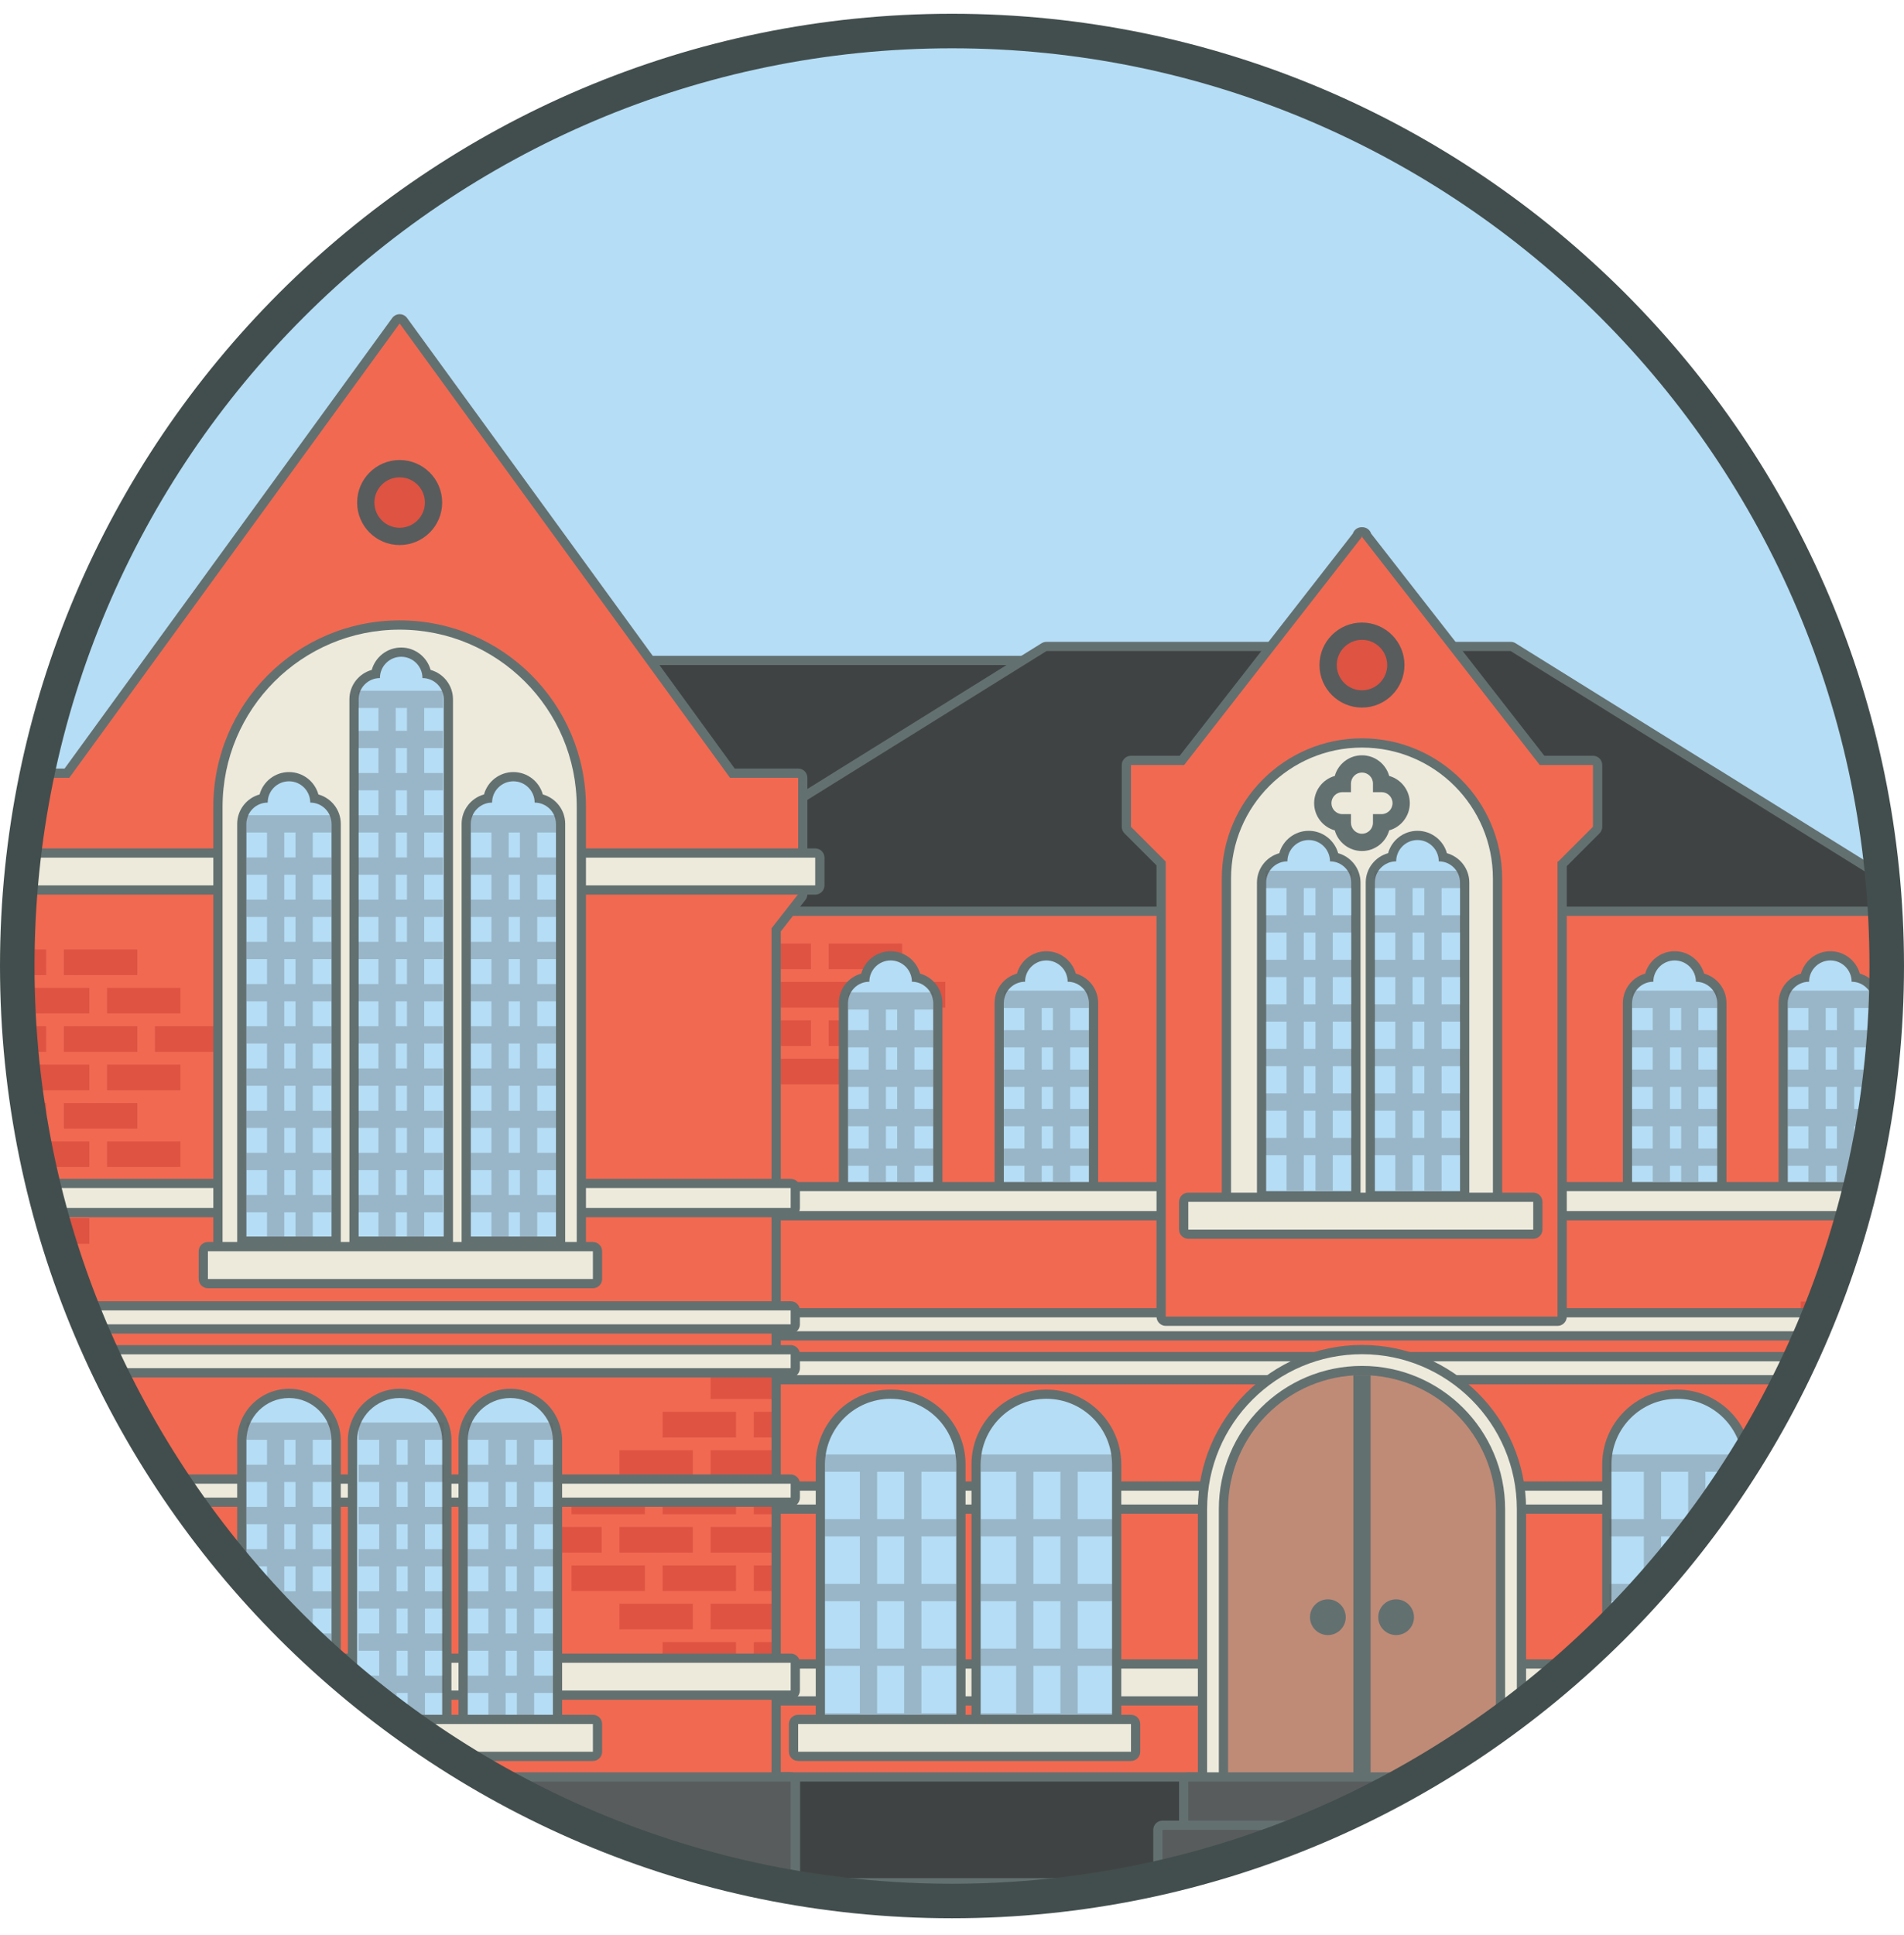 <?xml version="1.0" encoding="utf-8"?>
<!-- Generator: Adobe Illustrator 16.0.0, SVG Export Plug-In . SVG Version: 6.00 Build 0)  -->
<!DOCTYPE svg PUBLIC "-//W3C//DTD SVG 1.1//EN" "http://www.w3.org/Graphics/SVG/1.1/DTD/svg11.dtd">
<svg version="1.1" id="Layer_1" xmlns="http://www.w3.org/2000/svg" xmlns:xlink="http://www.w3.org/1999/xlink" x="0px" y="0px"
	 width="136.79px" height="139px" viewBox="21.605 0 136.79 139" enable-background="new 21.605 0 136.79 139" xml:space="preserve"
	>
<g>
	<circle fill="#B5DDF5" cx="90" cy="69.383" r="67.154"/>
</g>
<g>
	<g>
		<defs>
			<circle id="SVGID_1_" cx="90" cy="69.383" r="67.155"/>
		</defs>
		<clipPath id="SVGID_2_">
			<use xlink:href="#SVGID_1_"  overflow="visible"/>
		</clipPath>
		<g clip-path="url(#SVGID_2_)">
			<g>
				<g>
					<path fill="#404344" d="M63.591,59.384c-0.183,0-0.332-0.148-0.332-0.332V47.768c0-0.184,0.149-0.332,0.332-0.332h33.188
						c0.186,0,0.332,0.148,0.332,0.332v11.285c0,0.184-0.146,0.332-0.332,0.332L63.591,59.384L63.591,59.384z"/>
				</g>
				<g>
					<path fill="#637070" d="M96.779,47.768v11.285H63.591V47.768H96.779 M96.779,47.104H63.591c-0.366,0-0.663,0.298-0.663,0.664
						v11.285c0,0.366,0.297,0.663,0.663,0.663h33.188c0.367,0,0.666-0.297,0.666-0.663V47.768
						C97.445,47.402,97.146,47.104,96.779,47.104L96.779,47.104z"/>
				</g>
			</g>
			<g>
				<polygon fill="#F16951" points="162.462,65.118 164.502,65.118 156.037,62.875 130.137,46.762 115.35,46.762 111.576,46.762 
					96.79,46.762 70.89,62.875 62.426,65.118 76.498,65.118 76.498,128.037 77.619,128.037 77.619,134.971 163.838,134.971 
					163.838,128.037 162.462,128.037 				"/>
				<path fill="#637070" d="M163.838,135.591H77.619c-0.343,0-0.62-0.276-0.62-0.62v-6.312h-0.501c-0.343,0-0.62-0.277-0.62-0.62
					v-62.3H62.426c-0.312,0-0.574-0.231-0.615-0.54c-0.04-0.309,0.155-0.6,0.457-0.68l8.375-2.22l25.821-16.063
					c0.099-0.061,0.211-0.094,0.327-0.094h33.348c0.116,0,0.229,0.033,0.326,0.094l25.822,16.063l8.312,2.204
					c0.309,0.035,0.547,0.297,0.547,0.616c0,0.343-0.276,0.62-0.619,0.62c-0.006,0.001-0.014,0-0.023,0h-1.42v61.679h0.756
					c0.344,0,0.62,0.276,0.62,0.62v6.934C164.458,135.312,164.182,135.591,163.838,135.591z M78.239,134.352h84.979v-5.693h-0.756
					c-0.343,0-0.62-0.277-0.62-0.62v-62.92c0-0.021,0.001-0.042,0.004-0.062l-5.967-1.581c-0.061-0.016-0.115-0.041-0.168-0.073
					l-25.751-16.02H96.967l-25.75,16.019c-0.052,0.033-0.109,0.058-0.168,0.073l-3.863,1.023h9.312c0.343,0,0.62,0.277,0.62,0.62
					v62.299h0.501c0.343,0,0.62,0.277,0.62,0.62V134.352z"/>
			</g>
			<g>
				<g>
					<rect x="77.698" y="67.773" fill="#DE5342" width="2.17" height="1.837"/>
				</g>
				<g>
					<rect x="81.144" y="67.773" fill="#DE5342" width="5.274" height="1.837"/>
				</g>
				<g>
					<rect x="77.698" y="70.527" fill="#DE5342" width="5.274" height="1.84"/>
				</g>
				<g>
					<rect x="84.247" y="70.527" fill="#DE5342" width="5.272" height="1.84"/>
				</g>
				<g>
					<rect x="77.698" y="73.286" fill="#DE5342" width="2.17" height="1.838"/>
				</g>
				<g>
					<rect x="81.144" y="73.286" fill="#DE5342" width="5.274" height="1.838"/>
				</g>
				<g>
					<rect x="77.698" y="76.043" fill="#DE5342" width="5.274" height="1.838"/>
				</g>
			</g>
			<g>
				<g>
					<g>
						<path fill="#B5DDF5" d="M82.202,85.887V72.04c0-0.922,0.674-1.688,1.554-1.836c0.146-0.879,0.915-1.552,1.835-1.552
							c0.922,0,1.688,0.672,1.835,1.552c0.883,0.147,1.554,0.913,1.554,1.836v13.847H82.202z"/>
					</g>
					<g>
						<g>
							<path fill="#637070" d="M85.591,68.983c0.843,0,1.527,0.685,1.527,1.529c0.845,0,1.53,0.686,1.53,1.528v13.515h-6.114V72.04
								c0-0.845,0.683-1.528,1.528-1.528C84.062,69.667,84.747,68.983,85.591,68.983 M85.591,68.321
								c-1.008,0-1.858,0.681-2.112,1.607c-0.928,0.256-1.608,1.104-1.608,2.112v13.515v0.666h0.664h6.114h0.664v-0.666V72.04
								c0-1.008-0.682-1.856-1.608-2.112C87.448,69.001,86.598,68.321,85.591,68.321L85.591,68.321z"/>
						</g>
					</g>
				</g>
				<g>
					<g>
						<path fill="#B5DDF5" d="M93.389,85.887V72.04c0-0.923,0.676-1.688,1.557-1.836c0.146-0.879,0.914-1.552,1.836-1.552
							s1.689,0.672,1.835,1.552c0.881,0.147,1.556,0.914,1.556,1.836v13.847H93.389z"/>
					</g>
					<g>
						<g>
							<path fill="#637070" d="M96.779,68.983c0.846,0,1.529,0.685,1.529,1.529c0.844,0,1.528,0.686,1.528,1.528v13.515h-6.112
								V72.04c0-0.845,0.682-1.528,1.525-1.528C95.251,69.667,95.938,68.983,96.779,68.983 M96.779,68.321
								c-1.006,0-1.855,0.681-2.113,1.607c-0.925,0.256-1.607,1.104-1.607,2.112v13.515v0.666h0.666h6.113h0.663v-0.666V72.04
								c0-1.008-0.683-1.856-1.606-2.112C98.637,69.001,97.787,68.321,96.779,68.321L96.779,68.321z"/>
						</g>
					</g>
				</g>
				<g>
					<g>
						<path fill="#B5DDF5" d="M138.527,85.887V72.04c0-0.922,0.673-1.688,1.554-1.836c0.146-0.879,0.913-1.552,1.835-1.552
							s1.691,0.672,1.836,1.552c0.881,0.147,1.557,0.913,1.557,1.836v13.847H138.527z"/>
					</g>
					<g>
						<g>
							<path fill="#637070" d="M141.916,68.983c0.846,0,1.529,0.685,1.529,1.529c0.846,0,1.527,0.686,1.527,1.528v13.515h-6.113
								V72.04c0-0.845,0.686-1.528,1.527-1.528C140.389,69.667,141.074,68.983,141.916,68.983 M141.916,68.321
								c-1.005,0-1.855,0.681-2.113,1.607c-0.924,0.256-1.605,1.104-1.605,2.112v13.515v0.666h0.662h6.115h0.666v-0.666V72.04
								c0-1.008-0.684-1.856-1.608-2.112C143.771,69.001,142.923,68.321,141.916,68.321L141.916,68.321z"/>
						</g>
					</g>
				</g>
				<g>
					<g>
						<path fill="#B5DDF5" d="M149.717,85.887V72.04c0-0.923,0.674-1.688,1.555-1.836c0.146-0.879,0.914-1.552,1.836-1.552
							s1.688,0.672,1.834,1.552c0.879,0.147,1.555,0.914,1.555,1.836v13.847H149.717z"/>
					</g>
					<g>
						<g>
							<path fill="#637070" d="M153.105,68.983c0.847,0,1.527,0.685,1.527,1.529c0.846,0,1.53,0.686,1.53,1.528v13.515h-6.116V72.04
								c0-0.845,0.686-1.528,1.53-1.528C151.578,69.667,152.264,68.983,153.105,68.983 M153.105,68.321
								c-1.008,0-1.854,0.681-2.112,1.607c-0.925,0.256-1.608,1.104-1.608,2.112v13.515v0.666h0.663h6.116h0.663v-0.666V72.04
								c0-1.008-0.683-1.856-1.608-2.112C154.963,69.001,154.113,68.321,153.105,68.321L153.105,68.321z"/>
						</g>
					</g>
				</g>
			</g>
			<g>
				<g>
					<rect x="157.527" y="87.969" fill="#DE5342" width="4.589" height="1.838"/>
				</g>
				<g>
					<rect x="154.083" y="90.727" fill="#DE5342" width="5.272" height="1.838"/>
				</g>
				<g>
					<rect x="160.631" y="90.727" fill="#DE5342" width="1.485" height="1.838"/>
				</g>
				<g>
					<rect x="150.979" y="93.482" fill="#DE5342" width="5.274" height="1.838"/>
				</g>
				<g>
					<rect x="157.527" y="93.482" fill="#DE5342" width="4.589" height="1.838"/>
				</g>
				<g>
					<rect x="154.083" y="96.24" fill="#DE5342" width="5.272" height="1.84"/>
				</g>
				<g>
					<rect x="160.631" y="96.24" fill="#DE5342" width="1.485" height="1.84"/>
				</g>
				<g>
					<rect x="157.527" y="98.998" fill="#DE5342" width="4.589" height="1.839"/>
				</g>
				<g>
					<rect x="160.631" y="101.755" fill="#DE5342" width="1.485" height="1.839"/>
				</g>
			</g>
			<g>
				<g>
					<path fill="#404344" d="M62.426,65.45c-0.167,0-0.308-0.124-0.33-0.29c-0.021-0.165,0.083-0.319,0.245-0.363l8.417-2.23
						l25.855-16.086c0.055-0.033,0.115-0.05,0.177-0.05h33.347c0.062,0,0.123,0.017,0.176,0.05l25.858,16.086l8.415,2.23
						c0.163,0.044,0.266,0.198,0.245,0.363c-0.022,0.166-0.163,0.29-0.329,0.29H62.426z"/>
				</g>
				<g>
					<path fill="#637070" d="M130.137,46.762l25.9,16.113l8.465,2.243h-2.04H76.498H62.426l8.464-2.243l25.9-16.113h14.786h3.771
						L130.137,46.762 M130.137,46.1H115.35h-3.772H96.79c-0.122,0-0.244,0.034-0.353,0.1L70.623,62.257l-8.367,2.219
						c-0.324,0.085-0.532,0.397-0.488,0.728c0.041,0.331,0.325,0.578,0.658,0.578h14.072h85.964h2.04
						c0.334,0,0.615-0.247,0.658-0.578c0.041-0.331-0.166-0.643-0.49-0.728l-8.367-2.219l-25.816-16.058
						C130.382,46.134,130.26,46.1,130.137,46.1L130.137,46.1z"/>
				</g>
			</g>
			<g>
				<g>
					<path fill="#EDEADC" d="M77.034,108.391c-0.184,0-0.332-0.146-0.332-0.33v-0.994c0-0.186,0.148-0.334,0.332-0.334h86.124
						c0.185,0,0.332,0.148,0.332,0.334v0.994c0,0.185-0.147,0.33-0.332,0.33H77.034z"/>
				</g>
				<g>
					<path fill="#637070" d="M163.158,107.066v0.994H77.034v-0.994H163.158 M163.158,106.4H77.034c-0.367,0-0.664,0.299-0.664,0.666
						v0.994c0,0.366,0.297,0.664,0.664,0.664h86.124c0.365,0,0.664-0.298,0.664-0.664v-0.994
						C163.822,106.699,163.523,106.4,163.158,106.4L163.158,106.4z"/>
				</g>
			</g>
			<g>
				<g>
					<path fill="#EDEADC" d="M77.034,99.1c-0.184,0-0.332-0.146-0.332-0.332v-0.994c0-0.184,0.148-0.332,0.332-0.332h86.124
						c0.185,0,0.332,0.148,0.332,0.332v0.994c0,0.186-0.147,0.332-0.332,0.332H77.034z"/>
				</g>
				<g>
					<path fill="#637070" d="M163.158,97.773v0.994H77.034v-0.994H163.158 M163.158,97.107H77.034c-0.367,0-0.664,0.299-0.664,0.666
						v0.994c0,0.366,0.297,0.664,0.664,0.664h86.124c0.365,0,0.664-0.298,0.664-0.664v-0.994
						C163.822,97.406,163.523,97.107,163.158,97.107L163.158,97.107z"/>
				</g>
			</g>
			<g>
				<g>
					<path fill="#EDEADC" d="M77.034,95.947c-0.184,0-0.332-0.148-0.332-0.333v-0.996c0-0.183,0.148-0.33,0.332-0.33h86.124
						c0.185,0,0.332,0.147,0.332,0.33v0.996c0,0.185-0.147,0.333-0.332,0.333H77.034z"/>
				</g>
				<g>
					<path fill="#637070" d="M163.158,94.618v0.996H77.034v-0.996H163.158 M163.158,93.956H77.034c-0.367,0-0.664,0.298-0.664,0.662
						v0.996c0,0.368,0.297,0.665,0.664,0.665h86.124c0.365,0,0.664-0.297,0.664-0.665v-0.996
						C163.822,94.254,163.523,93.956,163.158,93.956L163.158,93.956z"/>
				</g>
			</g>
			<g>
				<g>
					<path fill="#EDEADC" d="M77.034,122.167c-0.184,0-0.332-0.149-0.332-0.333v-1.991c0-0.183,0.148-0.332,0.332-0.332h86.124
						c0.185,0,0.332,0.149,0.332,0.332v1.991c0,0.184-0.147,0.333-0.332,0.333H77.034z"/>
				</g>
				<g>
					<path fill="#637070" d="M163.158,119.843v1.991H77.034v-1.991H163.158 M163.158,119.18H77.034
						c-0.367,0-0.664,0.297-0.664,0.663v1.991c0,0.367,0.297,0.665,0.664,0.665h86.124c0.365,0,0.664-0.298,0.664-0.665v-1.991
						C163.822,119.477,163.523,119.18,163.158,119.18L163.158,119.18z"/>
				</g>
			</g>
			<g>
				<g>
					<path fill="#EDEADC" d="M77.034,87.318c-0.184,0-0.332-0.15-0.332-0.332v-1.432c0-0.184,0.148-0.33,0.332-0.33h86.124
						c0.185,0,0.332,0.146,0.332,0.33v1.432c0,0.182-0.147,0.332-0.332,0.332H77.034z"/>
				</g>
				<g>
					<path fill="#637070" d="M163.158,85.555v1.432H77.034v-1.432H163.158 M163.158,84.893H77.034c-0.367,0-0.664,0.297-0.664,0.662
						v1.432c0,0.367,0.297,0.664,0.664,0.664h86.124c0.365,0,0.664-0.297,0.664-0.664v-1.432
						C163.822,85.189,163.523,84.893,163.158,84.893L163.158,84.893z"/>
				</g>
			</g>
			<g>
				<g>
					<path fill="#F16951" d="M105.357,94.895c-0.185,0-0.332-0.146-0.332-0.332V62.019l-2.4-2.402
						c-0.062-0.063-0.098-0.146-0.098-0.235v-4.436c0-0.182,0.147-0.332,0.332-0.332h3.66l12.611-16.18
						c0.04-0.088,0.107-0.161,0.191-0.189c0.016-0.006,0.031-0.011,0.05-0.014c0.035-0.011,0.071-0.017,0.104-0.017
						c0.035,0,0.067,0.005,0.099,0.016c0.114,0.041,0.207,0.127,0.229,0.241l12.582,16.143h3.661c0.185,0,0.331,0.15,0.331,0.332
						v4.436c0,0.088-0.033,0.172-0.095,0.235l-2.452,2.452v32.494c0,0.186-0.148,0.332-0.332,0.332H105.357L105.357,94.895z"/>
				</g>
				<g>
					<path fill="#637070" d="M119.479,38.528v0.064l12.748,16.354h3.822v4.436l-2.497,2.499h-0.051v32.682h-28.146V61.88
						l-2.498-2.499v-4.436h3.822l12.748-16.354v-0.064l0.024,0.032L119.479,38.528 M119.43,37.866c-0.07,0-0.144,0.01-0.212,0.034
						c-0.202,0.068-0.354,0.228-0.42,0.424l-12.438,15.958h-3.5c-0.367,0-0.664,0.298-0.664,0.665v4.436
						c0,0.176,0.07,0.344,0.195,0.47l2.303,2.304v32.407c0,0.365,0.299,0.664,0.664,0.664h28.146c0.367,0,0.664-0.299,0.664-0.664
						V62.208l2.353-2.355c0.127-0.126,0.195-0.294,0.195-0.47v-4.436c0-0.367-0.297-0.665-0.664-0.665h-3.496l-12.445-15.958
						c-0.062-0.192-0.211-0.351-0.41-0.421c-0.072-0.024-0.146-0.037-0.221-0.037c-0.006,0-0.017,0-0.024,0
						C119.447,37.866,119.438,37.866,119.43,37.866L119.43,37.866z"/>
				</g>
			</g>
			<g>
				<g>
					<path fill="#EDEADC" d="M110.048,87.318c-0.183,0-0.332-0.15-0.332-0.332V63.099c0-5.368,4.369-9.737,9.738-9.737
						c5.368,0,9.741,4.369,9.741,9.737v23.887c0,0.182-0.152,0.332-0.334,0.332H110.048z"/>
				</g>
				<g>
					<path fill="#637070" d="M119.454,53.694c5.196,0,9.407,4.211,9.407,9.405v23.887h-18.813V63.099
						C110.048,57.905,114.258,53.694,119.454,53.694 M119.454,53.029c-5.554,0-10.071,4.518-10.071,10.07v23.887
						c0,0.365,0.299,0.664,0.665,0.664h18.813c0.365,0,0.664-0.299,0.664-0.664V63.099
						C129.525,57.547,125.008,53.029,119.454,53.029L119.454,53.029z"/>
				</g>
			</g>
			<g>
				<g>
					<path fill="#EDEADC" d="M106.977,88.646c-0.185,0-0.332-0.148-0.332-0.332v-1.992c0-0.184,0.147-0.33,0.332-0.33h24.781
						c0.184,0,0.332,0.146,0.332,0.33v1.992c0,0.184-0.148,0.332-0.332,0.332H106.977z"/>
				</g>
				<g>
					<path fill="#637070" d="M131.758,86.32v1.994h-24.781V86.32H131.758 M131.758,85.658h-24.781c-0.367,0-0.664,0.298-0.664,0.662
						v1.994c0,0.365,0.297,0.662,0.664,0.662h24.781c0.364,0,0.664-0.297,0.664-0.662V86.32
						C132.422,85.956,132.122,85.658,131.758,85.658L131.758,85.658z"/>
				</g>
			</g>
			<g>
				<path fill="#EDEADC" d="M120.863,56.276c0-0.778-0.631-1.409-1.409-1.409s-1.409,0.631-1.409,1.409l0,0l0,0
					c-0.777,0-1.406,0.631-1.406,1.409c0,0.776,0.629,1.409,1.406,1.409l0,0l0,0c0,0.777,0.631,1.409,1.409,1.409
					s1.409-0.631,1.409-1.409l0,0l0,0c0.775,0,1.408-0.632,1.408-1.409C122.271,56.907,121.641,56.276,120.863,56.276z"/>
				<path fill="#637070" d="M119.454,61.123c-0.931,0-1.716-0.629-1.955-1.483c-0.854-0.239-1.481-1.024-1.481-1.954
					s0.629-1.715,1.481-1.955c0.239-0.854,1.024-1.483,1.955-1.483s1.717,0.628,1.955,1.483c0.854,0.239,1.481,1.025,1.481,1.955
					s-0.629,1.715-1.481,1.954C121.171,60.494,120.385,61.123,119.454,61.123z M118.045,56.896c-0.436,0-0.786,0.354-0.786,0.789
					s0.353,0.789,0.786,0.789h0.619v0.62c0,0.435,0.354,0.789,0.79,0.789s0.79-0.354,0.79-0.789v-0.62h0.619
					c0.435,0,0.787-0.354,0.787-0.789s-0.354-0.789-0.787-0.789h-0.619v-0.62c0-0.435-0.354-0.789-0.79-0.789
					s-0.79,0.354-0.79,0.789v0.62H118.045z"/>
			</g>
			<g>
				<g>
					<path fill="#404344" d="M77.034,135.227c-0.184,0-0.332-0.148-0.332-0.332v-6.937c0-0.183,0.148-0.332,0.332-0.332h87.11
						c0.184,0,0.332,0.149,0.332,0.332v6.937c0,0.184-0.148,0.332-0.332,0.332H77.034z"/>
				</g>
				<g>
					<path fill="#637070" d="M164.145,127.958v6.937H77.035v-6.937H164.145 M164.145,127.296H77.035
						c-0.365,0-0.664,0.297-0.664,0.662v6.937c0,0.367,0.299,0.664,0.664,0.664h87.109c0.367,0,0.664-0.297,0.664-0.664v-6.937
						C164.809,127.593,164.512,127.296,164.145,127.296L164.145,127.296z"/>
				</g>
			</g>
			<g>
				<g>
					<path fill="#EDEADC" d="M108.328,130.05c-0.186,0-0.332-0.149-0.332-0.332v-21.329c0-6.316,5.141-11.457,11.458-11.457
						c6.319,0,11.458,5.141,11.458,11.457v21.329c0,0.183-0.146,0.332-0.332,0.332H108.328z"/>
				</g>
				<g>
					<path fill="#637070" d="M119.454,97.264c6.135,0,11.126,4.989,11.126,11.125v21.329h-22.252v-21.329
						C108.328,102.253,113.318,97.264,119.454,97.264 M119.454,96.6c-6.5,0-11.79,5.289-11.79,11.789v21.329
						c0,0.366,0.296,0.664,0.664,0.664h22.252c0.368,0,0.664-0.298,0.664-0.664v-21.329C131.244,101.889,125.956,96.6,119.454,96.6
						L119.454,96.6z"/>
				</g>
			</g>
			<g>
				<g>
					<path fill="#BF8B77" d="M109.834,128.543c-0.184,0-0.332-0.146-0.332-0.332v-19.822c0-5.486,4.464-9.951,9.952-9.951
						c5.487,0,9.952,4.465,9.952,9.951v19.822c0,0.186-0.148,0.332-0.331,0.332H109.834z"/>
				</g>
				<g>
					<path fill="#637070" d="M119.454,98.768c5.313,0,9.621,4.31,9.621,9.621v19.822h-19.241v-19.822
						C109.834,103.076,114.141,98.768,119.454,98.768 M119.454,98.104c-5.672,0-10.284,4.614-10.284,10.285v19.821
						c0,0.368,0.297,0.664,0.664,0.664h19.241c0.368,0,0.663-0.296,0.663-0.664v-19.821
						C129.738,102.719,125.125,98.104,119.454,98.104L119.454,98.104z"/>
				</g>
			</g>
			<g>
				<rect x="118.834" y="98.768" fill="#637070" width="1.24" height="29.443"/>
			</g>
			<g>
				<circle fill="#637070" cx="121.907" cy="116.154" r="1.284"/>
			</g>
			<g>
				<circle fill="#637070" cx="117.003" cy="116.154" r="1.284"/>
			</g>
			<g>
				<g>
					<path fill="#585C5D" d="M106.977,131.759c-0.185,0-0.332-0.147-0.332-0.332v-3.469c0-0.183,0.147-0.332,0.332-0.332h24.781
						c0.184,0,0.332,0.149,0.332,0.332v3.469c0,0.185-0.148,0.332-0.332,0.332H106.977z"/>
				</g>
				<g>
					<path fill="#637070" d="M131.758,127.958v3.469h-24.781v-3.469H131.758 M131.758,127.296h-24.781
						c-0.367,0-0.664,0.297-0.664,0.662v3.469c0,0.367,0.297,0.664,0.664,0.664h24.781c0.364,0,0.664-0.297,0.664-0.664v-3.469
						C132.422,127.593,132.122,127.296,131.758,127.296L131.758,127.296z"/>
				</g>
			</g>
			<g>
				<g>
					<path fill="#585C5D" d="M105.123,135.227c-0.184,0-0.332-0.148-0.332-0.332v-3.468c0-0.184,0.148-0.331,0.332-0.331h28.486
						c0.186,0,0.332,0.147,0.332,0.331v3.468c0,0.184-0.146,0.332-0.332,0.332H105.123z"/>
				</g>
				<g>
					<path fill="#637070" d="M133.609,131.427v3.468h-28.486v-3.468H133.609 M133.609,130.764h-28.486
						c-0.367,0-0.664,0.297-0.664,0.663v3.468c0,0.367,0.297,0.664,0.664,0.664h28.486c0.367,0,0.664-0.297,0.664-0.664v-3.468
						C134.273,131.061,133.979,130.764,133.609,130.764L133.609,130.764z"/>
				</g>
			</g>
			<g>
				<g>
					<path fill="#585C5D" d="M102.855,138.693c-0.184,0-0.332-0.148-0.332-0.332v-3.469c0-0.183,0.148-0.332,0.332-0.332h33.021
						c0.186,0,0.333,0.149,0.333,0.332v3.469c0,0.184-0.147,0.332-0.333,0.332H102.855z"/>
				</g>
				<g>
					<path fill="#637070" d="M135.878,134.895v3.467h-33.022v-3.467H135.878 M135.878,134.229h-33.022
						c-0.365,0-0.662,0.299-0.662,0.664v3.469c0,0.367,0.297,0.662,0.662,0.662h33.022c0.368,0,0.664-0.295,0.664-0.662v-3.469
						C136.542,134.527,136.246,134.229,135.878,134.229L135.878,134.229z"/>
				</g>
			</g>
			<g>
				<circle fill="#DE5342" cx="119.454" cy="47.768" r="2.434"/>
				<path fill="#585C5D" d="M119.454,50.821c-1.685,0-3.054-1.37-3.054-3.054s1.369-3.053,3.054-3.053s3.054,1.37,3.054,3.053
					S121.139,50.821,119.454,50.821z M119.454,45.955c-0.999,0-1.813,0.813-1.813,1.813s0.814,1.813,1.813,1.813
					s1.813-0.813,1.813-1.813S120.453,45.955,119.454,45.955z"/>
			</g>
			<g>
				<g>
					<path fill="#F16951" d="M22.224,135.227c-0.184,0-0.332-0.148-0.332-0.332v-6.937c0-0.183,0.148-0.332,0.332-0.332h1.044
						V66.789l-1.841-2.357c-0.046-0.059-0.07-0.131-0.07-0.205v-8.362c0-0.186,0.148-0.332,0.332-0.332h4.726L50.05,23.037
						c0.062-0.086,0.163-0.137,0.269-0.137c0.105,0,0.205,0.051,0.268,0.137l23.636,32.496h4.726c0.184,0,0.332,0.146,0.332,0.332
						v8.362c0,0.074-0.025,0.146-0.071,0.205l-1.841,2.357v60.837h1.044c0.184,0,0.332,0.149,0.332,0.332v6.937
						c0,0.184-0.147,0.332-0.332,0.332H22.224z"/>
				</g>
				<g>
					<path fill="#637070" d="M50.317,23.232l23.735,32.633h4.895v8.362l-1.913,2.447v61.285h1.376v6.936H22.224v-6.936h1.375V66.673
						l-1.911-2.447v-8.362h4.895L50.317,23.232 M50.317,22.568c-0.212,0-0.412,0.103-0.537,0.275L26.245,55.201h-4.557
						c-0.367,0-0.664,0.297-0.664,0.664v8.362c0,0.148,0.049,0.291,0.14,0.408l1.772,2.266v60.395h-0.712
						c-0.367,0-0.664,0.297-0.664,0.662v6.937c0,0.367,0.297,0.664,0.664,0.664H78.41c0.368,0,0.664-0.297,0.664-0.664v-6.937
						c0-0.365-0.295-0.662-0.664-0.662h-0.712V66.901l1.772-2.266c0.091-0.117,0.141-0.26,0.141-0.408v-8.362
						c0-0.367-0.295-0.664-0.664-0.664h-4.558L50.854,22.843C50.729,22.671,50.529,22.568,50.317,22.568L50.317,22.568z"/>
				</g>
			</g>
			<g>
				<g>
					<path fill="#EDEADC" d="M20.46,63.924c-0.183,0-0.332-0.147-0.332-0.332v-1.991c0-0.184,0.149-0.331,0.332-0.331h59.713
						c0.186,0,0.333,0.146,0.333,0.331v1.991c0,0.185-0.148,0.332-0.333,0.332H20.46z"/>
				</g>
				<g>
					<path fill="#637070" d="M80.173,61.601v1.991H20.46v-1.991H80.173 M80.173,60.937H20.46c-0.367,0-0.664,0.297-0.664,0.664
						v1.991c0,0.366,0.297,0.664,0.664,0.664h59.713c0.366,0,0.665-0.298,0.665-0.664v-1.991
						C80.838,61.234,80.539,60.937,80.173,60.937L80.173,60.937z"/>
				</g>
			</g>
			<g>
				<g>
					<rect x="23.613" y="68.193" fill="#DE5342" width="1.307" height="1.839"/>
				</g>
				<g>
					<rect x="26.194" y="68.193" fill="#DE5342" width="5.274" height="1.839"/>
				</g>
				<g>
					<rect x="23.613" y="70.951" fill="#DE5342" width="4.409" height="1.839"/>
				</g>
				<g>
					<rect x="29.297" y="70.951" fill="#DE5342" width="5.273" height="1.839"/>
				</g>
				<g>
					<rect x="23.613" y="73.708" fill="#DE5342" width="1.307" height="1.839"/>
				</g>
				<g>
					<rect x="26.194" y="73.708" fill="#DE5342" width="5.274" height="1.839"/>
				</g>
				<g>
					<rect x="32.743" y="73.708" fill="#DE5342" width="5.274" height="1.839"/>
				</g>
				<g>
					<rect x="23.613" y="76.465" fill="#DE5342" width="4.409" height="1.84"/>
				</g>
				<g>
					<rect x="29.297" y="76.465" fill="#DE5342" width="5.273" height="1.84"/>
				</g>
				<g>
					<rect x="23.613" y="79.225" fill="#DE5342" width="1.307" height="1.838"/>
				</g>
				<g>
					<rect x="26.194" y="79.225" fill="#DE5342" width="5.274" height="1.838"/>
				</g>
				<g>
					<rect x="23.613" y="81.98" fill="#DE5342" width="4.409" height="1.838"/>
				</g>
				<g>
					<rect x="29.297" y="81.98" fill="#DE5342" width="5.273" height="1.838"/>
				</g>
				<g>
					<rect x="23.613" y="84.738" fill="#DE5342" width="1.307" height="1.838"/>
				</g>
				<g>
					<rect x="26.194" y="84.738" fill="#DE5342" width="5.274" height="1.838"/>
				</g>
				<g>
					<rect x="23.613" y="87.494" fill="#DE5342" width="4.409" height="1.839"/>
				</g>
			</g>
			<g>
				<g>
					<rect x="72.656" y="98.646" fill="#DE5342" width="4.378" height="1.838"/>
				</g>
				<g>
					<rect x="69.211" y="101.402" fill="#DE5342" width="5.272" height="1.84"/>
				</g>
				<g>
					<rect x="75.759" y="101.402" fill="#DE5342" width="1.275" height="1.84"/>
				</g>
				<g>
					<rect x="66.108" y="104.16" fill="#DE5342" width="5.273" height="1.839"/>
				</g>
				<g>
					<rect x="72.656" y="104.16" fill="#DE5342" width="4.378" height="1.839"/>
				</g>
				<g>
					<rect x="56.115" y="106.917" fill="#DE5342" width="5.273" height="1.839"/>
				</g>
				<g>
					<rect x="62.662" y="106.917" fill="#DE5342" width="5.274" height="1.839"/>
				</g>
				<g>
					<rect x="69.211" y="106.917" fill="#DE5342" width="5.272" height="1.839"/>
				</g>
				<g>
					<rect x="75.759" y="106.917" fill="#DE5342" width="1.275" height="1.839"/>
				</g>
				<g>
					<rect x="59.56" y="109.675" fill="#DE5342" width="5.273" height="1.839"/>
				</g>
				<g>
					<rect x="66.108" y="109.675" fill="#DE5342" width="5.273" height="1.839"/>
				</g>
				<g>
					<rect x="72.656" y="109.675" fill="#DE5342" width="4.378" height="1.839"/>
				</g>
				<g>
					<rect x="62.662" y="112.432" fill="#DE5342" width="5.274" height="1.84"/>
				</g>
				<g>
					<rect x="69.211" y="112.432" fill="#DE5342" width="5.272" height="1.84"/>
				</g>
				<g>
					<rect x="75.759" y="112.432" fill="#DE5342" width="1.275" height="1.84"/>
				</g>
				<g>
					<rect x="66.108" y="115.189" fill="#DE5342" width="5.273" height="1.838"/>
				</g>
				<g>
					<rect x="72.656" y="115.189" fill="#DE5342" width="4.378" height="1.838"/>
				</g>
				<g>
					<rect x="69.211" y="117.947" fill="#DE5342" width="5.272" height="1.838"/>
				</g>
				<g>
					<rect x="75.759" y="117.947" fill="#DE5342" width="1.275" height="1.838"/>
				</g>
			</g>
			<g>
				<g>
					<path fill="#EDEADC" d="M22.668,107.896c-0.185,0-0.333-0.148-0.333-0.332v-0.996c0-0.186,0.148-0.332,0.333-0.332H78.41
						c0.184,0,0.332,0.146,0.332,0.332v0.996c0,0.184-0.147,0.332-0.332,0.332H22.668z"/>
				</g>
				<g>
					<path fill="#637070" d="M78.41,106.566v0.996H22.668v-0.996H78.41 M78.41,105.902H22.668c-0.368,0-0.665,0.299-0.665,0.664
						v0.996c0,0.367,0.297,0.664,0.665,0.664H78.41c0.368,0,0.664-0.297,0.664-0.664v-0.996
						C79.074,106.201,78.778,105.902,78.41,105.902L78.41,105.902z"/>
				</g>
			</g>
			<g>
				<g>
					<path fill="#EDEADC" d="M22.668,98.604c-0.185,0-0.333-0.149-0.333-0.334v-0.994c0-0.184,0.148-0.33,0.333-0.33H78.41
						c0.184,0,0.332,0.146,0.332,0.33v0.994c0,0.185-0.147,0.334-0.332,0.334H22.668z"/>
				</g>
				<g>
					<path fill="#637070" d="M78.41,97.275v0.992H22.668v-0.992H78.41 M78.41,96.609H22.668c-0.368,0-0.665,0.3-0.665,0.666v0.992
						c0,0.368,0.297,0.668,0.665,0.668H78.41c0.368,0,0.664-0.3,0.664-0.668v-0.992C79.074,96.909,78.778,96.609,78.41,96.609
						L78.41,96.609z"/>
				</g>
			</g>
			<g>
				<g>
					<path fill="#EDEADC" d="M22.668,95.449c-0.185,0-0.333-0.147-0.333-0.331V94.12c0-0.185,0.148-0.33,0.333-0.33H78.41
						c0.184,0,0.332,0.146,0.332,0.33v0.998c0,0.184-0.147,0.331-0.332,0.331H22.668z"/>
				</g>
				<g>
					<path fill="#637070" d="M78.41,94.12v0.998H22.668V94.12H78.41 M78.41,93.458H22.668c-0.368,0-0.665,0.297-0.665,0.662v0.998
						c0,0.366,0.297,0.663,0.665,0.663H78.41c0.368,0,0.664-0.297,0.664-0.663V94.12C79.074,93.755,78.778,93.458,78.41,93.458
						L78.41,93.458z"/>
				</g>
			</g>
			<g>
				<g>
					<path fill="#EDEADC" d="M22.668,87.092c-0.185,0-0.333-0.146-0.333-0.332v-1.43c0-0.184,0.148-0.332,0.333-0.332H78.41
						c0.184,0,0.332,0.148,0.332,0.332v1.43c0,0.186-0.147,0.332-0.332,0.332H22.668z"/>
				</g>
				<g>
					<path fill="#637070" d="M78.41,85.33v1.43H22.668v-1.43H78.41 M78.41,84.667H22.668c-0.368,0-0.665,0.296-0.665,0.663v1.43
						c0,0.368,0.297,0.665,0.665,0.665H78.41c0.368,0,0.664-0.297,0.664-0.665v-1.43C79.074,84.963,78.778,84.667,78.41,84.667
						L78.41,84.667z"/>
				</g>
			</g>
			<g>
				<g>
					<path fill="#EDEADC" d="M22.668,121.752c-0.185,0-0.333-0.148-0.333-0.332v-1.992c0-0.183,0.148-0.33,0.333-0.33H78.41
						c0.184,0,0.332,0.147,0.332,0.33v1.992c0,0.184-0.147,0.332-0.332,0.332H22.668z"/>
				</g>
				<g>
					<path fill="#637070" d="M78.41,119.428v1.992H22.668v-1.992H78.41 M78.41,118.766H22.668c-0.368,0-0.665,0.295-0.665,0.662
						v1.992c0,0.368,0.297,0.662,0.665,0.662H78.41c0.368,0,0.664-0.294,0.664-0.662v-1.992
						C79.074,119.061,78.778,118.766,78.41,118.766L78.41,118.766z"/>
				</g>
			</g>
			<g>
				<g>
					<path fill="#EDEADC" d="M37.595,90.581c-0.183,0-0.332-0.147-0.332-0.33V57.945c0-7.198,5.859-13.054,13.056-13.054
						c7.197,0,13.052,5.856,13.052,13.054v32.306c0,0.183-0.148,0.33-0.331,0.33H37.595z"/>
				</g>
				<g>
					<path fill="#637070" d="M50.318,45.224c7.025,0,12.722,5.695,12.722,12.721v32.306H37.595V57.945l0,0
						C37.595,50.919,43.291,45.224,50.318,45.224 M50.318,44.558c-7.382,0-13.387,6.005-13.387,13.387L36.93,90.251
						c0,0.176,0.07,0.345,0.196,0.47c0.124,0.122,0.292,0.193,0.469,0.193H63.04c0.367,0,0.662-0.298,0.662-0.663V57.945
						C63.702,50.563,57.7,44.558,50.318,44.558L50.318,44.558z"/>
				</g>
			</g>
			<g>
				<g>
					<path fill="#B5DDF5" d="M38.978,89.145V59.174c0-0.921,0.672-1.688,1.554-1.835c0.146-0.88,0.914-1.554,1.835-1.554
						c0.922,0,1.688,0.673,1.835,1.554c0.879,0.147,1.555,0.914,1.555,1.835v29.971H38.978z"/>
				</g>
				<g>
					<g>
						<path fill="#637070" d="M42.367,56.116c0.844,0,1.527,0.684,1.527,1.53c0.846,0,1.529,0.683,1.529,1.527v29.638h-6.114V59.173
							c0-0.844,0.686-1.527,1.528-1.527C40.837,56.8,41.522,56.116,42.367,56.116 M42.367,55.453c-1.006,0-1.856,0.681-2.113,1.608
							c-0.925,0.256-1.608,1.107-1.608,2.112v29.638v0.664h0.664h6.114h0.664v-0.664V59.173c0-1.005-0.682-1.856-1.608-2.112
							C44.223,56.133,43.374,55.453,42.367,55.453L42.367,55.453z"/>
					</g>
				</g>
			</g>
			<g>
				<g>
					<path fill="#B5DDF5" d="M47.039,89.145V50.23c0-0.922,0.673-1.689,1.553-1.836c0.146-0.879,0.913-1.554,1.836-1.554
						c0.92,0,1.688,0.675,1.836,1.554c0.879,0.147,1.553,0.915,1.553,1.836v38.915H47.039z"/>
				</g>
				<g>
					<g>
						<path fill="#637070" d="M50.428,47.172c0.844,0,1.528,0.684,1.528,1.53c0.845,0,1.528,0.683,1.528,1.528v38.583H47.37V50.23
							c0-0.845,0.685-1.528,1.529-1.528C48.899,47.856,49.582,47.172,50.428,47.172 M50.428,46.508
							c-1.007,0-1.857,0.682-2.115,1.608c-0.925,0.257-1.606,1.107-1.606,2.114v38.583v0.664h0.664h6.114h0.664v-0.664V50.23
							c0-1.006-0.681-1.857-1.608-2.114C52.286,47.19,51.433,46.508,50.428,46.508L50.428,46.508z"/>
					</g>
				</g>
			</g>
			<g>
				<g>
					<path fill="#B5DDF5" d="M55.099,89.145V59.174c0-0.921,0.673-1.688,1.554-1.835c0.145-0.88,0.913-1.554,1.835-1.554
						c0.921,0,1.687,0.673,1.835,1.554c0.88,0.147,1.555,0.914,1.555,1.835v29.971H55.099z"/>
				</g>
				<g>
					<g>
						<path fill="#637070" d="M58.488,56.116c0.844,0,1.527,0.684,1.527,1.53c0.845,0,1.531,0.683,1.531,1.527v29.638h-6.115V59.173
							c0-0.844,0.684-1.527,1.527-1.527C56.958,56.8,57.644,56.116,58.488,56.116 M58.488,55.453c-1.007,0-1.857,0.681-2.112,1.608
							c-0.927,0.256-1.607,1.107-1.607,2.112v29.638v0.664h0.663h6.115h0.664v-0.664V59.173c0-1.005-0.682-1.856-1.608-2.112
							C60.345,56.133,59.495,55.453,58.488,55.453L58.488,55.453z"/>
					</g>
				</g>
			</g>
			<g>
				<g>
					<path fill="#B5DDF5" d="M120.053,85.887V63.391c0-0.92,0.674-1.686,1.555-1.834c0.146-0.879,0.914-1.554,1.836-1.554
						s1.689,0.674,1.834,1.554c0.882,0.148,1.557,0.914,1.557,1.834v22.496H120.053z"/>
				</g>
				<g>
					<g>
						<path fill="#637070" d="M123.441,60.335c0.845,0,1.529,0.686,1.529,1.53c0.846,0,1.529,0.685,1.529,1.526v22.164h-6.118
							V63.391c0-0.842,0.687-1.526,1.53-1.526C121.913,61.021,122.6,60.335,123.441,60.335 M123.441,59.672
							c-1.006,0-1.855,0.682-2.113,1.607c-0.926,0.257-1.605,1.106-1.605,2.111v22.165v0.664h0.66h6.118h0.664v-0.664V63.391
							c0-1.005-0.683-1.854-1.608-2.111C125.299,60.354,124.448,59.672,123.441,59.672L123.441,59.672z"/>
					</g>
				</g>
			</g>
			<g>
				<g>
					<path fill="#B5DDF5" d="M112.238,85.887V63.391c0-0.92,0.672-1.686,1.554-1.834c0.147-0.879,0.914-1.554,1.835-1.554
						c0.922,0,1.689,0.674,1.835,1.554c0.882,0.148,1.554,0.914,1.554,1.834v22.496H112.238z"/>
				</g>
				<g>
					<g>
						<path fill="#637070" d="M115.627,60.335c0.846,0,1.529,0.686,1.529,1.53c0.842,0,1.527,0.685,1.527,1.526v22.164h-6.113
							V63.391c0-0.842,0.685-1.526,1.527-1.526C114.1,61.021,114.784,60.335,115.627,60.335 M115.627,59.672
							c-1.006,0-1.855,0.682-2.111,1.607c-0.927,0.257-1.607,1.106-1.607,2.111v22.165v0.664h0.664h6.111h0.666v-0.664V63.391
							c0-1.005-0.684-1.854-1.607-2.111C117.482,60.354,116.634,59.672,115.627,59.672L115.627,59.672z"/>
					</g>
				</g>
			</g>
			<g>
				<g>
					<path fill="#B5DDF5" d="M38.978,124.157v-20.688c0-1.869,1.52-3.391,3.389-3.391c1.869,0,3.39,1.521,3.39,3.391v20.688H38.978z
						"/>
				</g>
				<g>
					<g>
						<path fill="#637070" d="M42.367,100.411c1.688,0,3.056,1.368,3.056,3.058v20.356h-6.114v-20.356
							C39.309,101.779,40.677,100.411,42.367,100.411 M42.367,99.748c-2.053,0-3.722,1.67-3.722,3.721v20.356v0.664h0.664h6.114
							h0.664v-0.664v-20.356C46.086,101.418,44.417,99.748,42.367,99.748L42.367,99.748z"/>
					</g>
				</g>
			</g>
			<g>
				<g>
					<path fill="#B5DDF5" d="M46.927,124.157v-20.688c0-1.869,1.521-3.391,3.391-3.391c1.868,0,3.388,1.521,3.388,3.391v20.688
						H46.927z"/>
				</g>
				<g>
					<g>
						<path fill="#637070" d="M50.318,100.411c1.688,0,3.056,1.368,3.056,3.058v20.356H47.26v-20.356
							C47.26,101.779,48.627,100.411,50.318,100.411 M50.318,99.748c-2.053,0-3.723,1.67-3.723,3.721v20.356v0.664h0.665h6.114
							h0.664v-0.664v-20.356C54.038,101.418,52.368,99.748,50.318,99.748L50.318,99.748z"/>
					</g>
				</g>
			</g>
			<g>
				<g>
					<path fill="#B5DDF5" d="M54.877,124.157v-20.688c0-1.869,1.521-3.391,3.392-3.391c1.868,0,3.389,1.521,3.389,3.391v20.688
						H54.877z"/>
				</g>
				<g>
					<g>
						<path fill="#637070" d="M58.269,100.411c1.688,0,3.057,1.368,3.057,3.058v20.356h-6.117v-20.356
							C55.209,101.779,56.581,100.411,58.269,100.411 M58.269,99.748c-2.054,0-3.724,1.67-3.724,3.721v20.356v0.664h0.664h6.117
							h0.664v-0.664v-20.356C61.99,101.418,60.321,99.748,58.269,99.748L58.269,99.748z"/>
					</g>
				</g>
			</g>
			<g>
				<g>
					<path fill="#B5DDF5" d="M80.542,124.102v-18.918c0-2.783,2.265-5.048,5.049-5.048c2.783,0,5.048,2.265,5.048,5.048v18.918
						H80.542z"/>
				</g>
				<g>
					<g>
						<path fill="#637070" d="M85.591,100.467c2.605,0,4.716,2.111,4.716,4.717v18.586h-9.434v-18.586
							C80.874,102.578,82.986,100.467,85.591,100.467 M85.591,99.805c-2.967,0-5.381,2.411-5.381,5.379v18.586v0.664h0.664h9.434
							h0.665v-0.664v-18.586C90.973,102.216,88.559,99.805,85.591,99.805L85.591,99.805z"/>
					</g>
				</g>
			</g>
			<g>
				<g>
					<path fill="#B5DDF5" d="M91.73,124.102v-18.918c0-2.783,2.267-5.048,5.049-5.048c2.783,0,5.051,2.265,5.051,5.048v18.918H91.73
						z"/>
				</g>
				<g>
					<g>
						<path fill="#637070" d="M96.779,100.467c2.607,0,4.719,2.111,4.719,4.717v18.586h-9.438v-18.586
							C92.062,102.578,94.175,100.467,96.779,100.467 M96.779,99.805c-2.967,0-5.379,2.411-5.379,5.379v18.586v0.664h0.66h9.438
							h0.664v-0.664v-18.586C102.162,102.216,99.747,99.805,96.779,99.805L96.779,99.805z"/>
					</g>
				</g>
			</g>
			<g>
				<g>
					<path fill="#B5DDF5" d="M137.046,124.102v-18.918c0-2.783,2.265-5.048,5.05-5.048c2.783,0,5.049,2.265,5.049,5.048v18.918
						H137.046z"/>
				</g>
				<g>
					<g>
						<path fill="#637070" d="M142.096,100.467c2.606,0,4.719,2.111,4.719,4.717v18.586h-9.437v-18.586
							C137.378,102.578,139.491,100.467,142.096,100.467 M142.096,99.805c-2.967,0-5.382,2.411-5.382,5.379v18.586v0.664h0.664
							h9.437h0.662v-0.664v-18.586C147.477,102.216,145.062,99.805,142.096,99.805L142.096,99.805z"/>
					</g>
				</g>
			</g>
			<g>
				<g>
					<path fill="#B5DDF5" d="M148.234,124.102v-18.918c0-2.783,2.266-5.048,5.052-5.048c2.782,0,5.047,2.265,5.047,5.048v18.918
						H148.234z"/>
				</g>
				<g>
					<g>
						<path fill="#637070" d="M153.286,100.467c2.604,0,4.715,2.111,4.715,4.717v18.586h-9.435v-18.586
							C148.566,102.578,150.68,100.467,153.286,100.467 M153.286,99.805c-2.972,0-5.384,2.411-5.384,5.379v18.586v0.664h0.664h9.435
							h0.664v-0.664v-18.586C158.665,102.216,156.252,99.805,153.286,99.805L153.286,99.805z"/>
					</g>
				</g>
			</g>
			<g>
				<g>
					<path fill="#EDEADC" d="M36.542,92.193c-0.183,0-0.331-0.147-0.331-0.33V89.87c0-0.183,0.148-0.332,0.331-0.332h27.659
						c0.183,0,0.332,0.149,0.332,0.332v1.993c0,0.183-0.149,0.33-0.332,0.33H36.542z"/>
				</g>
				<g>
					<path fill="#637070" d="M64.201,89.87v1.993H36.542V89.87H64.201 M64.201,89.207H36.542c-0.367,0-0.662,0.295-0.662,0.663
						v1.993c0,0.365,0.295,0.662,0.662,0.662h27.659c0.368,0,0.663-0.297,0.663-0.662V89.87
						C64.864,89.502,64.569,89.207,64.201,89.207L64.201,89.207z"/>
				</g>
			</g>
			<g opacity="0.3">
				<g>
					<rect x="40.789" y="59.052" fill="#585C5D" width="1.24" height="29.759"/>
				</g>
				<g>
					<rect x="42.835" y="59.052" fill="#585C5D" width="1.241" height="29.759"/>
				</g>
				<g>
					<rect x="40.789" y="102.916" fill="#585C5D" width="1.24" height="20.965"/>
				</g>
				<g>
					<rect x="42.835" y="102.916" fill="#585C5D" width="1.241" height="20.965"/>
				</g>
				<g>
					<rect x="39.309" y="58.553" fill="#585C5D" width="6.114" height="1.241"/>
				</g>
				<g>
					<rect x="39.309" y="61.585" fill="#585C5D" width="6.114" height="1.24"/>
				</g>
				<g>
					<rect x="39.309" y="64.616" fill="#585C5D" width="6.114" height="1.24"/>
				</g>
				<g>
					<rect x="39.309" y="67.646" fill="#585C5D" width="6.114" height="1.24"/>
				</g>
				<g>
					<rect x="39.309" y="70.68" fill="#585C5D" width="6.114" height="1.239"/>
				</g>
				<g>
					<rect x="39.309" y="73.711" fill="#585C5D" width="6.114" height="1.24"/>
				</g>
				<g>
					<rect x="39.309" y="76.741" fill="#585C5D" width="6.114" height="1.239"/>
				</g>
				<g>
					<rect x="39.309" y="79.771" fill="#585C5D" width="6.114" height="1.239"/>
				</g>
				<g>
					<rect x="39.309" y="82.802" fill="#585C5D" width="6.114" height="1.24"/>
				</g>
				<g>
					<rect x="39.309" y="102.172" fill="#585C5D" width="6.114" height="1.24"/>
				</g>
				<g>
					<rect x="39.309" y="105.201" fill="#585C5D" width="6.114" height="1.24"/>
				</g>
				<g>
					<rect x="39.309" y="108.232" fill="#585C5D" width="6.114" height="1.24"/>
				</g>
				<g>
					<rect x="39.309" y="111.264" fill="#585C5D" width="6.114" height="1.24"/>
				</g>
				<g>
					<rect x="39.309" y="114.296" fill="#585C5D" width="6.114" height="1.24"/>
				</g>
				<g>
					<rect x="39.309" y="117.325" fill="#585C5D" width="6.114" height="1.239"/>
				</g>
				<g>
					<rect x="39.309" y="120.355" fill="#585C5D" width="6.114" height="1.24"/>
				</g>
				<g>
					<rect x="48.851" y="102.916" fill="#585C5D" width="1.24" height="20.965"/>
				</g>
				<g>
					<rect x="50.896" y="102.916" fill="#585C5D" width="1.24" height="20.965"/>
				</g>
				<g>
					<rect x="47.37" y="102.172" fill="#585C5D" width="6.114" height="1.24"/>
				</g>
				<g>
					<rect x="47.37" y="105.201" fill="#585C5D" width="6.114" height="1.24"/>
				</g>
				<g>
					<rect x="47.37" y="108.232" fill="#585C5D" width="6.114" height="1.24"/>
				</g>
				<g>
					<rect x="47.37" y="111.264" fill="#585C5D" width="6.114" height="1.24"/>
				</g>
				<g>
					<rect x="47.37" y="114.296" fill="#585C5D" width="6.114" height="1.24"/>
				</g>
				<g>
					<rect x="47.37" y="117.325" fill="#585C5D" width="6.114" height="1.239"/>
				</g>
				<g>
					<rect x="47.37" y="120.355" fill="#585C5D" width="6.114" height="1.24"/>
				</g>
				<g>
					<rect x="56.692" y="102.916" fill="#585C5D" width="1.24" height="20.965"/>
				</g>
				<g>
					<rect x="58.737" y="102.916" fill="#585C5D" width="1.241" height="20.965"/>
				</g>
				<g>
					<rect x="55.209" y="102.172" fill="#585C5D" width="6.117" height="1.24"/>
				</g>
				<g>
					<rect x="55.209" y="105.201" fill="#585C5D" width="6.117" height="1.24"/>
				</g>
				<g>
					<rect x="55.209" y="108.232" fill="#585C5D" width="6.117" height="1.24"/>
				</g>
				<g>
					<rect x="55.209" y="111.264" fill="#585C5D" width="6.117" height="1.24"/>
				</g>
				<g>
					<rect x="55.209" y="114.296" fill="#585C5D" width="6.117" height="1.24"/>
				</g>
				<g>
					<rect x="55.209" y="117.325" fill="#585C5D" width="6.117" height="1.239"/>
				</g>
				<g>
					<rect x="55.209" y="120.355" fill="#585C5D" width="6.117" height="1.24"/>
				</g>
				<g>
					<rect x="84.014" y="71.895" fill="#585C5D" width="1.24" height="12.972"/>
				</g>
				<g>
					<rect x="86.062" y="71.895" fill="#585C5D" width="1.24" height="12.972"/>
				</g>
				<g>
					<rect x="83.38" y="105.083" fill="#585C5D" width="1.24" height="18.59"/>
				</g>
				<g>
					<rect x="86.562" y="105.252" fill="#585C5D" width="1.24" height="18.591"/>
				</g>
				<g>
					<rect x="94.609" y="104.958" fill="#585C5D" width="1.24" height="18.594"/>
				</g>
				<g>
					<rect x="97.792" y="105.128" fill="#585C5D" width="1.24" height="18.591"/>
				</g>
				<g>
					<rect x="139.706" y="104.958" fill="#585C5D" width="1.239" height="18.594"/>
				</g>
				<g>
					<rect x="142.889" y="105.128" fill="#585C5D" width="1.239" height="18.591"/>
				</g>
				<g>
					<rect x="151.073" y="104.958" fill="#585C5D" width="1.239" height="18.594"/>
				</g>
				<g>
					<rect x="154.256" y="105.128" fill="#585C5D" width="1.24" height="18.591"/>
				</g>
				<g>
					<rect x="80.874" y="104.466" fill="#585C5D" width="9.434" height="1.24"/>
				</g>
				<g>
					<rect x="80.874" y="109.111" fill="#585C5D" width="9.434" height="1.24"/>
				</g>
				<g>
					<rect x="80.874" y="113.759" fill="#585C5D" width="9.434" height="1.24"/>
				</g>
				<g>
					<rect x="80.874" y="118.404" fill="#585C5D" width="9.434" height="1.24"/>
				</g>
				<g>
					<rect x="80.874" y="123.053" fill="#585C5D" width="9.434" height="1.24"/>
				</g>
				<g>
					<rect x="92.062" y="104.466" fill="#585C5D" width="9.437" height="1.24"/>
				</g>
				<g>
					<rect x="92.062" y="109.111" fill="#585C5D" width="9.437" height="1.24"/>
				</g>
				<g>
					<rect x="92.062" y="113.759" fill="#585C5D" width="9.437" height="1.24"/>
				</g>
				<g>
					<rect x="92.062" y="118.404" fill="#585C5D" width="9.437" height="1.24"/>
				</g>
				<g>
					<rect x="92.062" y="123.053" fill="#585C5D" width="9.437" height="1.24"/>
				</g>
				<g>
					<rect x="137.201" y="104.466" fill="#585C5D" width="9.434" height="1.24"/>
				</g>
				<g>
					<rect x="137.201" y="109.111" fill="#585C5D" width="9.434" height="1.24"/>
				</g>
				<g>
					<rect x="137.201" y="113.759" fill="#585C5D" width="9.434" height="1.24"/>
				</g>
				<g>
					<rect x="137.201" y="118.404" fill="#585C5D" width="9.434" height="1.24"/>
				</g>
				<g>
					<rect x="137.201" y="123.053" fill="#585C5D" width="9.434" height="1.24"/>
				</g>
				<g>
					<rect x="148.566" y="104.466" fill="#585C5D" width="9.435" height="1.24"/>
				</g>
				<g>
					<rect x="148.566" y="109.111" fill="#585C5D" width="9.435" height="1.24"/>
				</g>
				<g>
					<rect x="148.566" y="113.759" fill="#585C5D" width="9.435" height="1.24"/>
				</g>
				<g>
					<rect x="148.566" y="118.404" fill="#585C5D" width="9.435" height="1.24"/>
				</g>
				<g>
					<rect x="148.566" y="123.053" fill="#585C5D" width="9.435" height="1.24"/>
				</g>
				<g>
					<rect x="82.534" y="73.989" fill="#585C5D" width="6.114" height="1.239"/>
				</g>
				<g>
					<rect x="82.534" y="71.273" fill="#585C5D" width="6.114" height="1.24"/>
				</g>
				<g>
					<rect x="82.534" y="76.82" fill="#585C5D" width="6.114" height="1.24"/>
				</g>
				<g>
					<rect x="82.534" y="79.656" fill="#585C5D" width="6.114" height="1.24"/>
				</g>
				<g>
					<rect x="82.534" y="82.489" fill="#585C5D" width="6.114" height="1.239"/>
				</g>
				<g>
					<rect x="95.205" y="71.895" fill="#585C5D" width="1.24" height="12.972"/>
				</g>
				<g>
					<rect x="97.25" y="71.895" fill="#585C5D" width="1.24" height="12.972"/>
				</g>
				<g>
					<rect x="93.725" y="71.152" fill="#585C5D" width="6.113" height="1.24"/>
				</g>
				<g>
					<rect x="93.725" y="73.989" fill="#585C5D" width="6.113" height="1.239"/>
				</g>
				<g>
					<rect x="93.725" y="76.82" fill="#585C5D" width="6.113" height="1.24"/>
				</g>
				<g>
					<rect x="93.725" y="79.656" fill="#585C5D" width="6.113" height="1.24"/>
				</g>
				<g>
					<rect x="93.725" y="82.489" fill="#585C5D" width="6.113" height="1.239"/>
				</g>
				<g>
					<rect x="140.342" y="71.895" fill="#585C5D" width="1.24" height="12.972"/>
				</g>
				<g>
					<rect x="142.387" y="71.895" fill="#585C5D" width="1.239" height="12.972"/>
				</g>
				<g>
					<rect x="138.859" y="71.152" fill="#585C5D" width="6.113" height="1.24"/>
				</g>
				<g>
					<rect x="138.859" y="73.989" fill="#585C5D" width="6.113" height="1.239"/>
				</g>
				<g>
					<rect x="138.859" y="76.82" fill="#585C5D" width="6.113" height="1.24"/>
				</g>
				<g>
					<rect x="138.859" y="79.656" fill="#585C5D" width="6.113" height="1.24"/>
				</g>
				<g>
					<rect x="138.859" y="82.489" fill="#585C5D" width="6.113" height="1.239"/>
				</g>
				<g>
					<rect x="151.529" y="71.895" fill="#585C5D" width="1.24" height="12.972"/>
				</g>
				<g>
					<rect x="153.576" y="71.895" fill="#585C5D" width="1.24" height="12.972"/>
				</g>
				<g>
					<rect x="150.048" y="71.152" fill="#585C5D" width="6.116" height="1.24"/>
				</g>
				<g>
					<rect x="150.048" y="73.989" fill="#585C5D" width="6.116" height="1.239"/>
				</g>
				<g>
					<rect x="150.048" y="76.82" fill="#585C5D" width="6.116" height="1.24"/>
				</g>
				<g>
					<rect x="150.048" y="79.656" fill="#585C5D" width="6.116" height="1.24"/>
				</g>
				<g>
					<rect x="150.048" y="82.489" fill="#585C5D" width="6.116" height="1.239"/>
				</g>
				<g>
					<rect x="39.309" y="85.833" fill="#585C5D" width="6.114" height="1.241"/>
				</g>
				<g>
					<rect x="56.912" y="59.052" fill="#585C5D" width="1.24" height="29.759"/>
				</g>
				<g>
					<rect x="58.959" y="59.052" fill="#585C5D" width="1.241" height="29.759"/>
				</g>
				<g>
					<rect x="55.431" y="58.553" fill="#585C5D" width="6.115" height="1.241"/>
				</g>
				<g>
					<rect x="55.431" y="61.585" fill="#585C5D" width="6.115" height="1.24"/>
				</g>
				<g>
					<rect x="55.431" y="64.616" fill="#585C5D" width="6.115" height="1.24"/>
				</g>
				<g>
					<rect x="55.431" y="67.646" fill="#585C5D" width="6.115" height="1.24"/>
				</g>
				<g>
					<rect x="55.431" y="70.68" fill="#585C5D" width="6.115" height="1.239"/>
				</g>
				<g>
					<rect x="55.431" y="73.711" fill="#585C5D" width="6.115" height="1.24"/>
				</g>
				<g>
					<rect x="55.431" y="76.741" fill="#585C5D" width="6.115" height="1.239"/>
				</g>
				<g>
					<rect x="55.431" y="79.771" fill="#585C5D" width="6.115" height="1.239"/>
				</g>
				<g>
					<rect x="55.431" y="82.802" fill="#585C5D" width="6.115" height="1.24"/>
				</g>
				<g>
					<rect x="114.034" y="63.036" fill="#585C5D" width="1.239" height="22.483"/>
				</g>
				<g>
					<rect x="116.115" y="63.036" fill="#585C5D" width="1.24" height="22.483"/>
				</g>
				<g>
					<rect x="112.518" y="62.543" fill="#585C5D" width="6.221" height="1.24"/>
				</g>
				<g>
					<rect x="112.518" y="65.739" fill="#585C5D" width="6.221" height="1.241"/>
				</g>
				<g>
					<rect x="112.518" y="68.936" fill="#585C5D" width="6.221" height="1.24"/>
				</g>
				<g>
					<rect x="112.518" y="72.135" fill="#585C5D" width="6.221" height="1.24"/>
				</g>
				<g>
					<rect x="112.518" y="75.332" fill="#585C5D" width="6.221" height="1.24"/>
				</g>
				<g>
					<rect x="112.518" y="78.527" fill="#585C5D" width="6.221" height="1.24"/>
				</g>
				<g>
					<rect x="112.518" y="81.729" fill="#585C5D" width="6.221" height="1.239"/>
				</g>
				<g>
					<rect x="121.85" y="63.036" fill="#585C5D" width="1.24" height="22.483"/>
				</g>
				<g>
					<rect x="123.934" y="63.036" fill="#585C5D" width="1.24" height="22.483"/>
				</g>
				<g>
					<rect x="120.332" y="62.543" fill="#585C5D" width="6.22" height="1.24"/>
				</g>
				<g>
					<rect x="120.332" y="65.739" fill="#585C5D" width="6.22" height="1.241"/>
				</g>
				<g>
					<rect x="120.332" y="68.936" fill="#585C5D" width="6.22" height="1.24"/>
				</g>
				<g>
					<rect x="120.332" y="72.135" fill="#585C5D" width="6.22" height="1.24"/>
				</g>
				<g>
					<rect x="120.332" y="75.332" fill="#585C5D" width="6.22" height="1.24"/>
				</g>
				<g>
					<rect x="120.332" y="78.527" fill="#585C5D" width="6.22" height="1.24"/>
				</g>
				<g>
					<rect x="120.332" y="81.729" fill="#585C5D" width="6.22" height="1.239"/>
				</g>
				<g>
					<rect x="55.431" y="85.833" fill="#585C5D" width="6.115" height="1.241"/>
				</g>
				<g>
					<rect x="48.795" y="50.23" fill="#585C5D" width="1.24" height="38.583"/>
				</g>
				<g>
					<rect x="50.842" y="50.23" fill="#585C5D" width="1.24" height="38.583"/>
				</g>
				<g>
					<rect x="47.314" y="49.61" fill="#585C5D" width="6.117" height="1.24"/>
				</g>
				<g>
					<rect x="47.314" y="61.585" fill="#585C5D" width="6.117" height="1.24"/>
				</g>
				<g>
					<rect x="47.314" y="58.553" fill="#585C5D" width="6.117" height="1.241"/>
				</g>
				<g>
					<rect x="47.314" y="55.522" fill="#585C5D" width="6.117" height="1.24"/>
				</g>
				<g>
					<rect x="47.314" y="52.491" fill="#585C5D" width="6.117" height="1.24"/>
				</g>
				<g>
					<rect x="47.314" y="64.616" fill="#585C5D" width="6.117" height="1.24"/>
				</g>
				<g>
					<rect x="47.314" y="67.646" fill="#585C5D" width="6.117" height="1.24"/>
				</g>
				<g>
					<rect x="47.314" y="70.68" fill="#585C5D" width="6.117" height="1.239"/>
				</g>
				<g>
					<rect x="47.314" y="73.711" fill="#585C5D" width="6.117" height="1.24"/>
				</g>
				<g>
					<rect x="47.314" y="76.741" fill="#585C5D" width="6.117" height="1.239"/>
				</g>
				<g>
					<rect x="47.314" y="79.771" fill="#585C5D" width="6.117" height="1.239"/>
				</g>
				<g>
					<rect x="47.314" y="82.802" fill="#585C5D" width="6.117" height="1.24"/>
				</g>
				<g>
					<rect x="47.314" y="85.833" fill="#585C5D" width="6.117" height="1.241"/>
				</g>
			</g>
			<g>
				<g>
					<path fill="#585C5D" d="M22.224,135.227c-0.184,0-0.332-0.148-0.332-0.332v-6.937c0-0.183,0.148-0.332,0.332-0.332H78.41
						c0.184,0,0.332,0.149,0.332,0.332v6.937c0,0.184-0.147,0.332-0.332,0.332H22.224z"/>
				</g>
				<g>
					<path fill="#637070" d="M78.41,127.958v6.937H22.224v-6.937H78.41 M78.41,127.296H22.224c-0.366,0-0.664,0.297-0.664,0.662
						v6.937c0,0.367,0.298,0.664,0.664,0.664H78.41c0.368,0,0.664-0.297,0.664-0.664v-6.937
						C79.074,127.593,78.778,127.296,78.41,127.296L78.41,127.296z"/>
				</g>
			</g>
			<g>
				<circle fill="#DE5342" cx="50.318" cy="36.095" r="2.435"/>
				<path fill="#585C5D" d="M50.317,39.148c-1.685,0-3.055-1.37-3.055-3.053c0-1.683,1.37-3.054,3.055-3.054s3.056,1.37,3.056,3.054
					C53.373,37.779,52.002,39.148,50.317,39.148z M50.317,34.282c-1,0-1.814,0.812-1.814,1.812s0.814,1.813,1.814,1.813
					c1.001,0,1.815-0.813,1.815-1.813S51.319,34.282,50.317,34.282z"/>
			</g>
			<g>
				<g>
					<path fill="#EDEADC" d="M36.542,126.148c-0.183,0-0.331-0.146-0.331-0.332v-1.991c0-0.185,0.148-0.33,0.331-0.33h27.659
						c0.183,0,0.332,0.146,0.332,0.33v1.991c0,0.186-0.149,0.332-0.332,0.332H36.542z"/>
				</g>
				<g>
					<path fill="#637070" d="M64.201,123.825v1.991H36.542v-1.991H64.201 M64.201,123.163H36.542c-0.367,0-0.662,0.295-0.662,0.662
						v1.991c0,0.367,0.295,0.664,0.662,0.664h27.659c0.368,0,0.663-0.297,0.663-0.664v-1.991
						C64.864,123.458,64.569,123.163,64.201,123.163L64.201,123.163z"/>
				</g>
			</g>
			<g>
				<g>
					<path fill="#EDEADC" d="M78.947,126.148c-0.184,0-0.332-0.146-0.332-0.332v-1.991c0-0.185,0.148-0.33,0.332-0.33h23.913
						c0.182,0,0.332,0.146,0.332,0.33v1.991c0,0.186-0.15,0.332-0.332,0.332H78.947z"/>
				</g>
				<g>
					<path fill="#637070" d="M102.859,123.825v1.991H78.947v-1.991H102.859 M102.859,123.163H78.947
						c-0.369,0-0.664,0.295-0.664,0.662v1.991c0,0.367,0.295,0.664,0.664,0.664h23.913c0.367,0,0.664-0.297,0.664-0.664v-1.991
						C103.523,123.458,103.227,123.163,102.859,123.163L102.859,123.163z"/>
				</g>
			</g>
			<g>
				<g>
					<path fill="#EDEADC" d="M136.05,126.148c-0.182,0-0.329-0.146-0.329-0.332v-1.991c0-0.185,0.147-0.33,0.329-0.33h23.912
						c0.185,0,0.332,0.146,0.332,0.33v1.991c0,0.186-0.147,0.332-0.332,0.332H136.05z"/>
				</g>
				<g>
					<path fill="#637070" d="M159.962,123.825v1.991H136.05v-1.991H159.962 M159.962,123.163H136.05
						c-0.364,0-0.661,0.295-0.661,0.662v1.991c0,0.367,0.297,0.664,0.661,0.664h23.912c0.368,0,0.664-0.297,0.664-0.664v-1.991
						C160.626,123.458,160.33,123.163,159.962,123.163L159.962,123.163z"/>
				</g>
			</g>
			<g>
				<g>
					<rect x="22.224" y="130.298" fill="#404344" width="5.274" height="1.839"/>
				</g>
				<g>
					<rect x="28.771" y="130.298" fill="#404344" width="5.274" height="1.839"/>
				</g>
				<g>
					<rect x="35.32" y="130.298" fill="#404344" width="5.274" height="1.839"/>
				</g>
				<g>
					<rect x="22.224" y="133.057" fill="#404344" width="1.827" height="1.838"/>
				</g>
				<g>
					<rect x="25.325" y="133.057" fill="#404344" width="5.273" height="1.838"/>
				</g>
				<g>
					<rect x="31.873" y="133.057" fill="#404344" width="5.275" height="1.838"/>
				</g>
				<g>
					<rect x="38.422" y="133.057" fill="#404344" width="5.273" height="1.838"/>
				</g>
			</g>
			<g>
				<g>
					<rect x="158.872" y="130.298" fill="#585C5D" width="5.272" height="1.839"/>
				</g>
				<g>
					<rect x="152.323" y="130.298" fill="#585C5D" width="5.272" height="1.839"/>
				</g>
				<g>
					<rect x="145.773" y="130.298" fill="#585C5D" width="5.271" height="1.839"/>
				</g>
				<g>
					<rect x="162.318" y="133.057" fill="#585C5D" width="1.826" height="1.838"/>
				</g>
				<g>
					<rect x="155.77" y="133.057" fill="#585C5D" width="5.272" height="1.838"/>
				</g>
				<g>
					<rect x="149.221" y="133.057" fill="#585C5D" width="5.275" height="1.838"/>
				</g>
			</g>
		</g>
	</g>
</g>
<g>
	<path fill="#424E4D" d="M90,137.777c-37.713,0-68.395-30.682-68.395-68.396C21.605,31.67,52.287,0.988,90,0.988
		c37.714,0,68.395,30.682,68.395,68.395C158.395,107.098,127.714,137.777,90,137.777z M90,3.469
		c-36.346,0-65.915,29.569-65.915,65.914c0,36.346,29.569,65.914,65.915,65.914c36.346,0,65.914-29.568,65.914-65.914
		C155.914,33.038,126.346,3.469,90,3.469z"/>
</g>
</svg>
